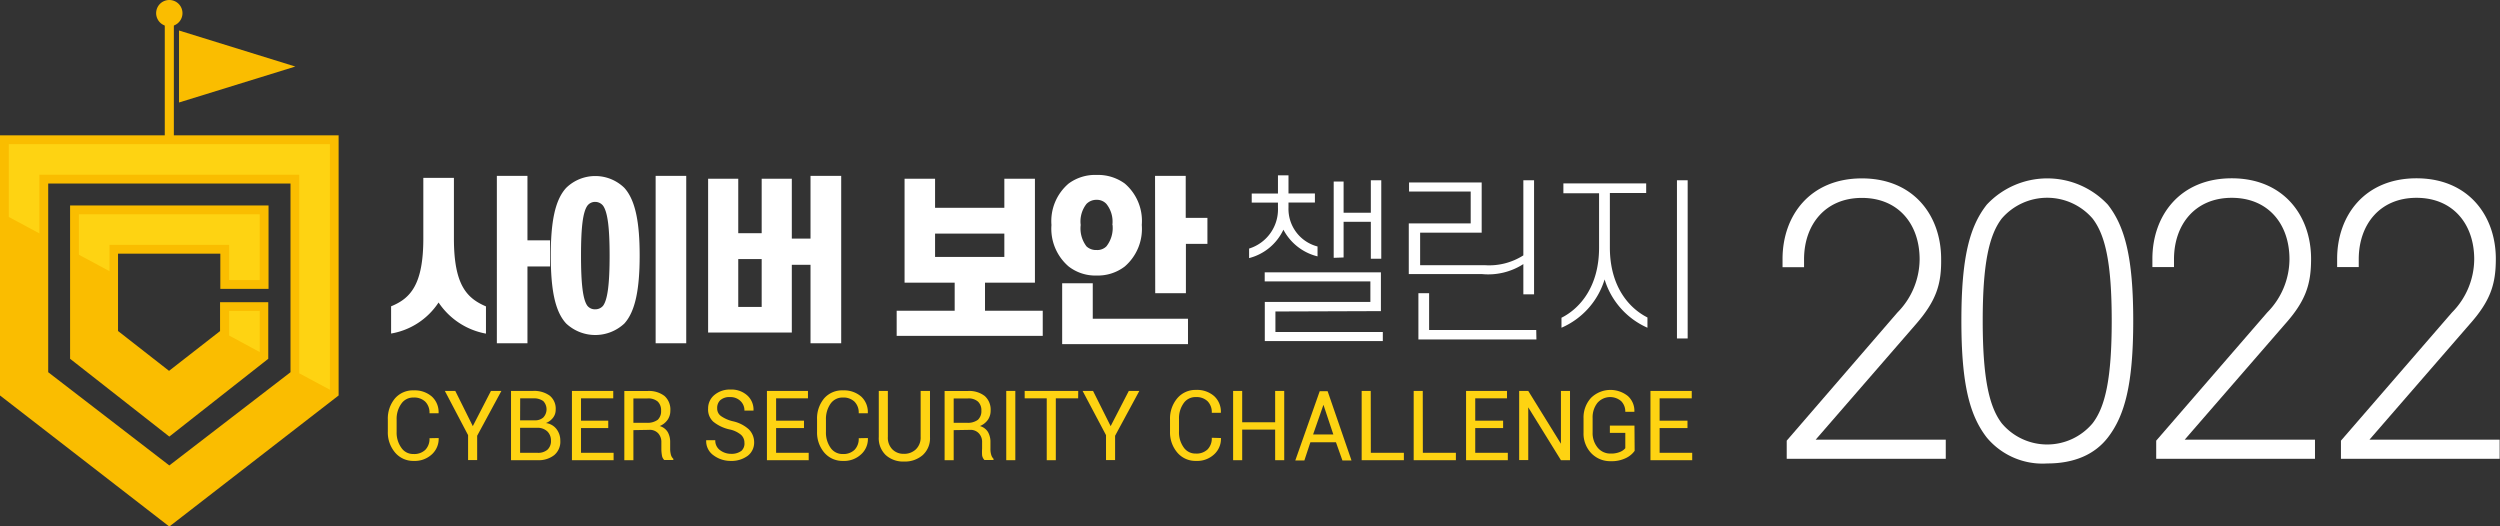 <svg xmlns="http://www.w3.org/2000/svg" viewBox="0 0 275.38 57.99"><rect x="0" y="0" width="275.38" height="57.99" fill="#333333" stroke="none"/><defs><style>.cls-1{fill:#fff;}.cls-2{fill:#fed312;}.cls-3,.cls-4{fill:#fabd00;}.cls-3{fill-rule:evenodd;}</style></defs><g id="레이어_2" data-name="레이어 2"><g id="레이어_1-2" data-name="레이어 1"><path class="cls-1" d="M48.31,33.32a7.82,7.82,0,0,1-5.23,3.42v-3c2.1-.86,3.55-2.34,3.55-7.47V19.59H50v6.69c0,5.13,1.43,6.57,3.53,7.47v3A8,8,0,0,1,48.31,33.32Zm6.42-13.95H58.1v7.1h2.49v2.88H58.1v8.46H54.73Z"/><path class="cls-1" d="M60.67,28.15c0-3.64.44-6.1,1.7-7.46a4.59,4.59,0,0,1,6.4,0c1.23,1.36,1.69,3.82,1.69,7.46s-.46,6.14-1.69,7.49a4.69,4.69,0,0,1-6.4,0C61.11,34.29,60.67,31.83,60.67,28.15Zm6.48,0c0-3.09-.22-4.78-.72-5.49a1.1,1.1,0,0,0-.86-.42,1.05,1.05,0,0,0-.87.42c-.5.71-.7,2.4-.7,5.49s.2,4.84.7,5.53a1.05,1.05,0,0,0,.87.39,1.1,1.1,0,0,0,.86-.39C66.93,33,67.15,31.28,67.15,28.15Zm5.07-8.78h3.37V37.81H72.22Z"/><path class="cls-1" d="M81.32,19.69v6H83.9v-6h3.32v6.59h2.06V19.37h3.38V37.81H89.28V29.17H87.22v7.46H78V19.69Zm0,14.12H83.9V28.54H81.32Z"/><path class="cls-1" d="M103,19.69v3.2h7.63v-3.2H114V31.14h-5.5v3.09h6.36V37H98.77V34.23h6.39V31.14H99.64V19.69Zm0,8.61h7.63V25.73H103Z"/><path class="cls-1" d="M115.82,24.78a5.43,5.43,0,0,1,1.89-4.56,4.92,4.92,0,0,1,3.1-.95,5,5,0,0,1,3.09.95,5.42,5.42,0,0,1,1.87,4.56,5.47,5.47,0,0,1-1.87,4.57,4.87,4.87,0,0,1-3.09,1,4.8,4.8,0,0,1-3.1-1A5.48,5.48,0,0,1,115.82,24.78ZM117,31.2h3.37v3.91h10.49v2.8H117Zm5.53-6.42a3.12,3.12,0,0,0-.66-2.32,1.42,1.42,0,0,0-1.08-.45,1.53,1.53,0,0,0-1.11.45,3.13,3.13,0,0,0-.64,2.32,3.27,3.27,0,0,0,.64,2.36,1.53,1.53,0,0,0,1.11.4,1.42,1.42,0,0,0,1.08-.4A3.27,3.27,0,0,0,122.55,24.78Zm4.7-5.41h3.38V24H133v2.86h-2.37V32.3h-3.38Z"/><path class="cls-1" d="M140.77,19.31h1.16v2h2.91v1h-2.91v.57a4.27,4.27,0,0,0,3.2,4.27v1.09a5.81,5.81,0,0,1-3.76-2.94,5.75,5.75,0,0,1-3.78,3.13V27.38a4.52,4.52,0,0,0,3.18-4.51v-.55h-2.89v-1h2.89Zm-.28,15v2.26h11.83v1h-13V33.26h11.63V31H139.31V30h12.8v4.27Zm6.42-5.91V20H148v3.43H151V19.86h1.15V28.5H151V24.43H148v3.93Z"/><path class="cls-1" d="M163.24,30.19h-8.06V24.61H162V21.1h-6.79v-1h8v5.53h-6.78v3.58h7.11a7,7,0,0,0,4.26-1.08V19.86h1.18V32.42h-1.18V29.09A7.15,7.15,0,0,1,163.24,30.19Zm6,7.2h-13V32.3h1.18v4.05h11.8Z"/><path class="cls-1" d="M172.21,20.2h9.12v1.06h-4v6c0,4.31,2.12,6.69,4.14,7.71V36.1a8.53,8.53,0,0,1-4.72-5.32A8.5,8.5,0,0,1,172,36.1V35c2-1,4.14-3.4,4.14-7.71v-6h-3.93Zm12.51,17.08V19.86h1.18V37.28Z"/><path class="cls-2" d="M48.32,48.25v0a2.31,2.31,0,0,1-.74,1.79,2.76,2.76,0,0,1-2,.73,2.61,2.61,0,0,1-2.06-.92,3.42,3.42,0,0,1-.8-2.32V46.2a3.45,3.45,0,0,1,.8-2.33A2.61,2.61,0,0,1,45.58,43a2.86,2.86,0,0,1,2,.69,2.32,2.32,0,0,1,.73,1.83v0h-1a1.71,1.71,0,0,0-.46-1.27,1.76,1.76,0,0,0-1.31-.46,1.57,1.57,0,0,0-1.34.69,2.86,2.86,0,0,0-.51,1.73v1.37a2.84,2.84,0,0,0,.51,1.73,1.55,1.55,0,0,0,1.34.7,1.76,1.76,0,0,0,1.31-.46,1.73,1.73,0,0,0,.46-1.28Z"/><path class="cls-2" d="M52.08,46.94l2-3.88h1.15L52.56,48v2.68h-1V47.93L49,43.06h1.15Z"/><path class="cls-2" d="M56.29,50.69V43.06h2.43a2.93,2.93,0,0,1,1.83.52,1.84,1.84,0,0,1,.66,1.55,1.41,1.41,0,0,1-.29.88,1.81,1.81,0,0,1-.79.59,1.75,1.75,0,0,1,1.16.65,2.06,2.06,0,0,1,.43,1.28,1.93,1.93,0,0,1-.67,1.6,2.74,2.74,0,0,1-1.81.56Zm1-4.39h1.63a1.33,1.33,0,0,0,.92-.31,1.31,1.31,0,0,0,0-1.81,1.74,1.74,0,0,0-1.1-.3H57.3Zm0,.81v2.77h1.94a1.56,1.56,0,0,0,1.08-.35,1.28,1.28,0,0,0,.38-1,1.38,1.38,0,0,0-.39-1,1.56,1.56,0,0,0-1.05-.41h-2Z"/><path class="cls-2" d="M67,47.15H64v2.73h3.59v.81H63V43.06h4.55v.82H64v2.46H67Z"/><path class="cls-2" d="M69.77,47.38v3.31h-1V43.07h2.55a2.81,2.81,0,0,1,1.88.55,2,2,0,0,1,.64,1.62,1.75,1.75,0,0,1-.3,1,2,2,0,0,1-.87.69,1.52,1.52,0,0,1,.88.66,2.2,2.2,0,0,1,.27,1.13v.72a2.49,2.49,0,0,0,.08.64.93.93,0,0,0,.27.46v.13h-1a.86.86,0,0,1-.26-.53,4.17,4.17,0,0,1-.06-.71v-.7a1.41,1.41,0,0,0-.35-1,1.25,1.25,0,0,0-1-.38Zm0-.81h1.44a1.9,1.9,0,0,0,1.24-.33,1.28,1.28,0,0,0,.37-1,1.33,1.33,0,0,0-.36-1,1.6,1.6,0,0,0-1.15-.35H69.77Z"/><path class="cls-2" d="M82,48.76a1.16,1.16,0,0,0-.37-.86,2.87,2.87,0,0,0-1.28-.6,4.29,4.29,0,0,1-1.78-.85A1.81,1.81,0,0,1,78,45a1.9,1.9,0,0,1,.69-1.49,2.62,2.62,0,0,1,1.79-.6,2.58,2.58,0,0,1,1.88.69A2.11,2.11,0,0,1,83,45.23l0,0H82a1.4,1.4,0,0,0-.45-1.07,1.56,1.56,0,0,0-1.13-.42,1.51,1.51,0,0,0-1.09.35A1.18,1.18,0,0,0,79,45a1,1,0,0,0,.42.83,3.79,3.79,0,0,0,1.34.58,3.82,3.82,0,0,1,1.72.88,2,2,0,0,1,.59,1.43,1.82,1.82,0,0,1-.71,1.49,3,3,0,0,1-1.86.56,3.12,3.12,0,0,1-1.91-.62,1.9,1.9,0,0,1-.8-1.66v0h1a1.29,1.29,0,0,0,.54,1.11,2,2,0,0,0,1.2.39,1.8,1.8,0,0,0,1.14-.33A1.08,1.08,0,0,0,82,48.76Z"/><path class="cls-2" d="M88.56,47.15H85.49v2.73h3.59v.81h-4.6V43.06H89v.82H85.49v2.46h3.07Z"/><path class="cls-2" d="M95.6,48.25v0a2.27,2.27,0,0,1-.74,1.79,2.74,2.74,0,0,1-2,.73,2.63,2.63,0,0,1-2.07-.92A3.42,3.42,0,0,1,90,47.56V46.2a3.44,3.44,0,0,1,.79-2.33A2.63,2.63,0,0,1,92.87,43a2.88,2.88,0,0,1,2,.69,2.31,2.31,0,0,1,.72,1.83v0h-1a1.71,1.71,0,0,0-.46-1.27,1.75,1.75,0,0,0-1.3-.46,1.59,1.59,0,0,0-1.35.69,2.92,2.92,0,0,0-.5,1.73v1.37a2.9,2.9,0,0,0,.5,1.73,1.57,1.57,0,0,0,1.35.7,1.75,1.75,0,0,0,1.3-.46,1.73,1.73,0,0,0,.46-1.28Z"/><path class="cls-2" d="M102.44,43.06v5.07a2.5,2.5,0,0,1-.8,2,3,3,0,0,1-2.07.71,2.85,2.85,0,0,1-2-.71,2.56,2.56,0,0,1-.77-2V43.06h1v5.07a1.81,1.81,0,0,0,.49,1.36,1.71,1.71,0,0,0,1.26.5,1.85,1.85,0,0,0,1.34-.5,1.79,1.79,0,0,0,.52-1.36V43.06Z"/><path class="cls-2" d="M105.05,47.38v3.31h-1V43.07h2.55a2.78,2.78,0,0,1,1.87.55,2,2,0,0,1,.65,1.62,1.75,1.75,0,0,1-.3,1,2,2,0,0,1-.88.69,1.51,1.51,0,0,1,.89.66,2.2,2.2,0,0,1,.27,1.13v.72a2.12,2.12,0,0,0,.08.64,1,1,0,0,0,.26.46v.13h-1a.92.92,0,0,1-.26-.53,5.52,5.52,0,0,1,0-.71v-.7a1.37,1.37,0,0,0-.36-1,1.23,1.23,0,0,0-.94-.38Zm0-.81h1.44a1.85,1.85,0,0,0,1.23-.33,1.28,1.28,0,0,0,.38-1,1.3,1.3,0,0,0-.37-1,1.56,1.56,0,0,0-1.14-.35h-1.54Z"/><path class="cls-2" d="M111.84,50.69h-1V43.06h1Z"/><path class="cls-2" d="M118.76,43.88H116.3v6.81h-1V43.88h-2.43v-.82h5.9Z"/><path class="cls-2" d="M122.34,46.94l2-3.88h1.16L122.83,48v2.68h-1V47.93l-2.58-4.87h1.15Z"/><path class="cls-2" d="M134.49,48.25v0a2.31,2.31,0,0,1-.74,1.79,2.74,2.74,0,0,1-2,.73,2.62,2.62,0,0,1-2.07-.92,3.42,3.42,0,0,1-.8-2.32V46.2a3.45,3.45,0,0,1,.8-2.33,2.62,2.62,0,0,1,2.07-.92,2.85,2.85,0,0,1,2,.69,2.32,2.32,0,0,1,.73,1.83v0h-1a1.71,1.71,0,0,0-.46-1.27,1.75,1.75,0,0,0-1.3-.46,1.57,1.57,0,0,0-1.35.69,2.85,2.85,0,0,0-.5,1.73v1.37a2.83,2.83,0,0,0,.5,1.73,1.56,1.56,0,0,0,1.35.7,1.75,1.75,0,0,0,1.3-.46,1.73,1.73,0,0,0,.46-1.28Z"/><path class="cls-2" d="M141.46,50.69h-1V47.32h-3.63v3.37h-1V43.06h1v3.45h3.63V43.06h1Z"/><path class="cls-2" d="M147.16,48.72h-2.82l-.66,2h-1l2.69-7.63h.87l2.63,7.63h-1Zm-2.52-.86h2.23l-1.09-3.27h0Z"/><path class="cls-2" d="M151,49.88h3.64v.81h-4.65V43.06h1Z"/><path class="cls-2" d="M156.73,49.88h3.64v.81h-4.65V43.06h1Z"/><path class="cls-2" d="M165.57,47.15H162.5v2.73h3.59v.81h-4.6V43.06H166v.82H162.5v2.46h3.07Z"/><path class="cls-2" d="M172.94,50.69h-1l-3.6-5.82h0v5.81h-1V43.06h1l3.6,5.82h0V43.06h1Z"/><path class="cls-2" d="M180.06,49.66a2.49,2.49,0,0,1-.93.78,3.56,3.56,0,0,1-1.71.36,2.88,2.88,0,0,1-2.14-.88,3.12,3.12,0,0,1-.85-2.26V46.09a3.2,3.2,0,0,1,.82-2.26,3.06,3.06,0,0,1,4.07-.2,2.19,2.19,0,0,1,.71,1.73v0h-1a1.63,1.63,0,0,0-.44-1.16,1.86,1.86,0,0,0-2.64.19,2.57,2.57,0,0,0-.52,1.66v1.58a2.52,2.52,0,0,0,.55,1.67,1.78,1.78,0,0,0,1.42.66,2.54,2.54,0,0,0,1.05-.18,1.46,1.46,0,0,0,.58-.41V47.68h-1.7v-.8h2.71Z"/><path class="cls-2" d="M185.88,47.15h-3.07v2.73h3.59v.81h-4.6V43.06h4.55v.82h-3.54v2.46h3.07Z"/><path class="cls-3" d="M20.1,1.45A1.45,1.45,0,1,1,18.65,0,1.45,1.45,0,0,1,20.1,1.45Z"/><rect class="cls-4" x="18.15" y="1.45" width="1" height="17.42"/><polygon class="cls-3" points="32.53 7.33 19.72 11.29 19.72 3.36 32.53 7.33"/><path class="cls-3" d="M36.47,15.74H.83V43.15L18.65,57l17.82-13.8V15.74ZM32.82,41.37,18.65,52.31,4.48,41.37v-22H32.82Zm-4.07-7.26v5L18.65,47,8.55,39.11V23.46h20.2V31H25.1V27.11H12.2v9.76l6.45,5,6.45-5V34.11Z"/><path class="cls-4" d="M18.65,58,0,43.56V14.91H37.3V43.56Zm-17-15.25,17,13.16,17-13.16V16.57h-34Zm17,10.62-15-11.58V18.56h30V41.78ZM5.31,41,18.65,51.27,32,41V20.22H5.31Zm13.34,7.09L7.72,39.52V22.63H29.58v9.19H24.27V27.94H13v8.52l5.62,4.39,5.62-4.38V33.29h5.31v6.23ZM9.38,38.71,18.65,46l9.27-7.24V34.94h-2v2.34L18.65,43l-7.28-5.69v-11H25.93v3.88h2V24.29H9.38Z"/><polygon class="cls-2" points="4.34 25.71 4.34 19.25 32.96 19.25 32.96 41.12 36.34 42.93 36.34 15.88 0.97 15.88 0.97 23.9 4.34 25.71"/><polygon class="cls-2" points="12.06 29.87 12.06 26.97 25.24 26.97 25.24 30.85 28.61 30.85 28.61 23.6 8.69 23.6 8.69 28.06 12.06 29.87"/><polygon class="cls-2" points="25.24 36.94 25.22 36.95 28.61 38.78 28.61 34.25 25.24 34.25 25.24 36.94"/><path class="cls-1" d="M211,35.76,200,48.43h14.33v2.11H196.81v-2L209,34.43a8.4,8.4,0,0,0,2.45-5.86c0-3.88-2.34-6.77-6.36-6.77s-6.37,2.93-6.37,6.77v.86h-2.37v-.9c0-4.81,3.06-8.88,8.74-8.88s8.73,4.07,8.73,8.88C213.86,31.3,213.29,33.14,211,35.76Z"/><path class="cls-1" d="M232.18,48.2c-1.45,1.87-3.71,2.85-6.66,2.85a8,8,0,0,1-6.67-2.85c-1.88-2.43-2.8-5.83-2.8-12.87s.92-10.4,2.8-12.79a9.13,9.13,0,0,1,13.33,0c1.88,2.39,2.8,5.83,2.8,12.79S234.06,45.77,232.18,48.2ZM230.5,24.07a6.61,6.61,0,0,0-10,0c-1.41,1.84-2.1,5-2.1,11.26s.69,9.46,2.1,11.3a6.53,6.53,0,0,0,10,0c1.42-1.84,2.11-5,2.11-11.3S231.92,25.91,230.5,24.07Z"/><path class="cls-1" d="M251.65,35.76l-11,12.67H255v2.11H237.51v-2l12.23-14.12a8.4,8.4,0,0,0,2.45-5.86c0-3.88-2.34-6.77-6.36-6.77s-6.36,2.93-6.36,6.77v.86h-2.38v-.9c0-4.81,3.07-8.88,8.74-8.88s8.74,4.07,8.74,8.88C254.57,31.3,254,33.14,251.65,35.76Z"/><path class="cls-1" d="M272,35.76,261,48.43h14.34v2.11H257.86v-2l12.23-14.12a8.4,8.4,0,0,0,2.45-5.86c0-3.88-2.34-6.77-6.36-6.77s-6.36,2.93-6.36,6.77v.86h-2.38v-.9c0-4.81,3.07-8.88,8.74-8.88s8.74,4.07,8.74,8.88C274.92,31.3,274.34,33.14,272,35.76Z"/></g></g></svg>